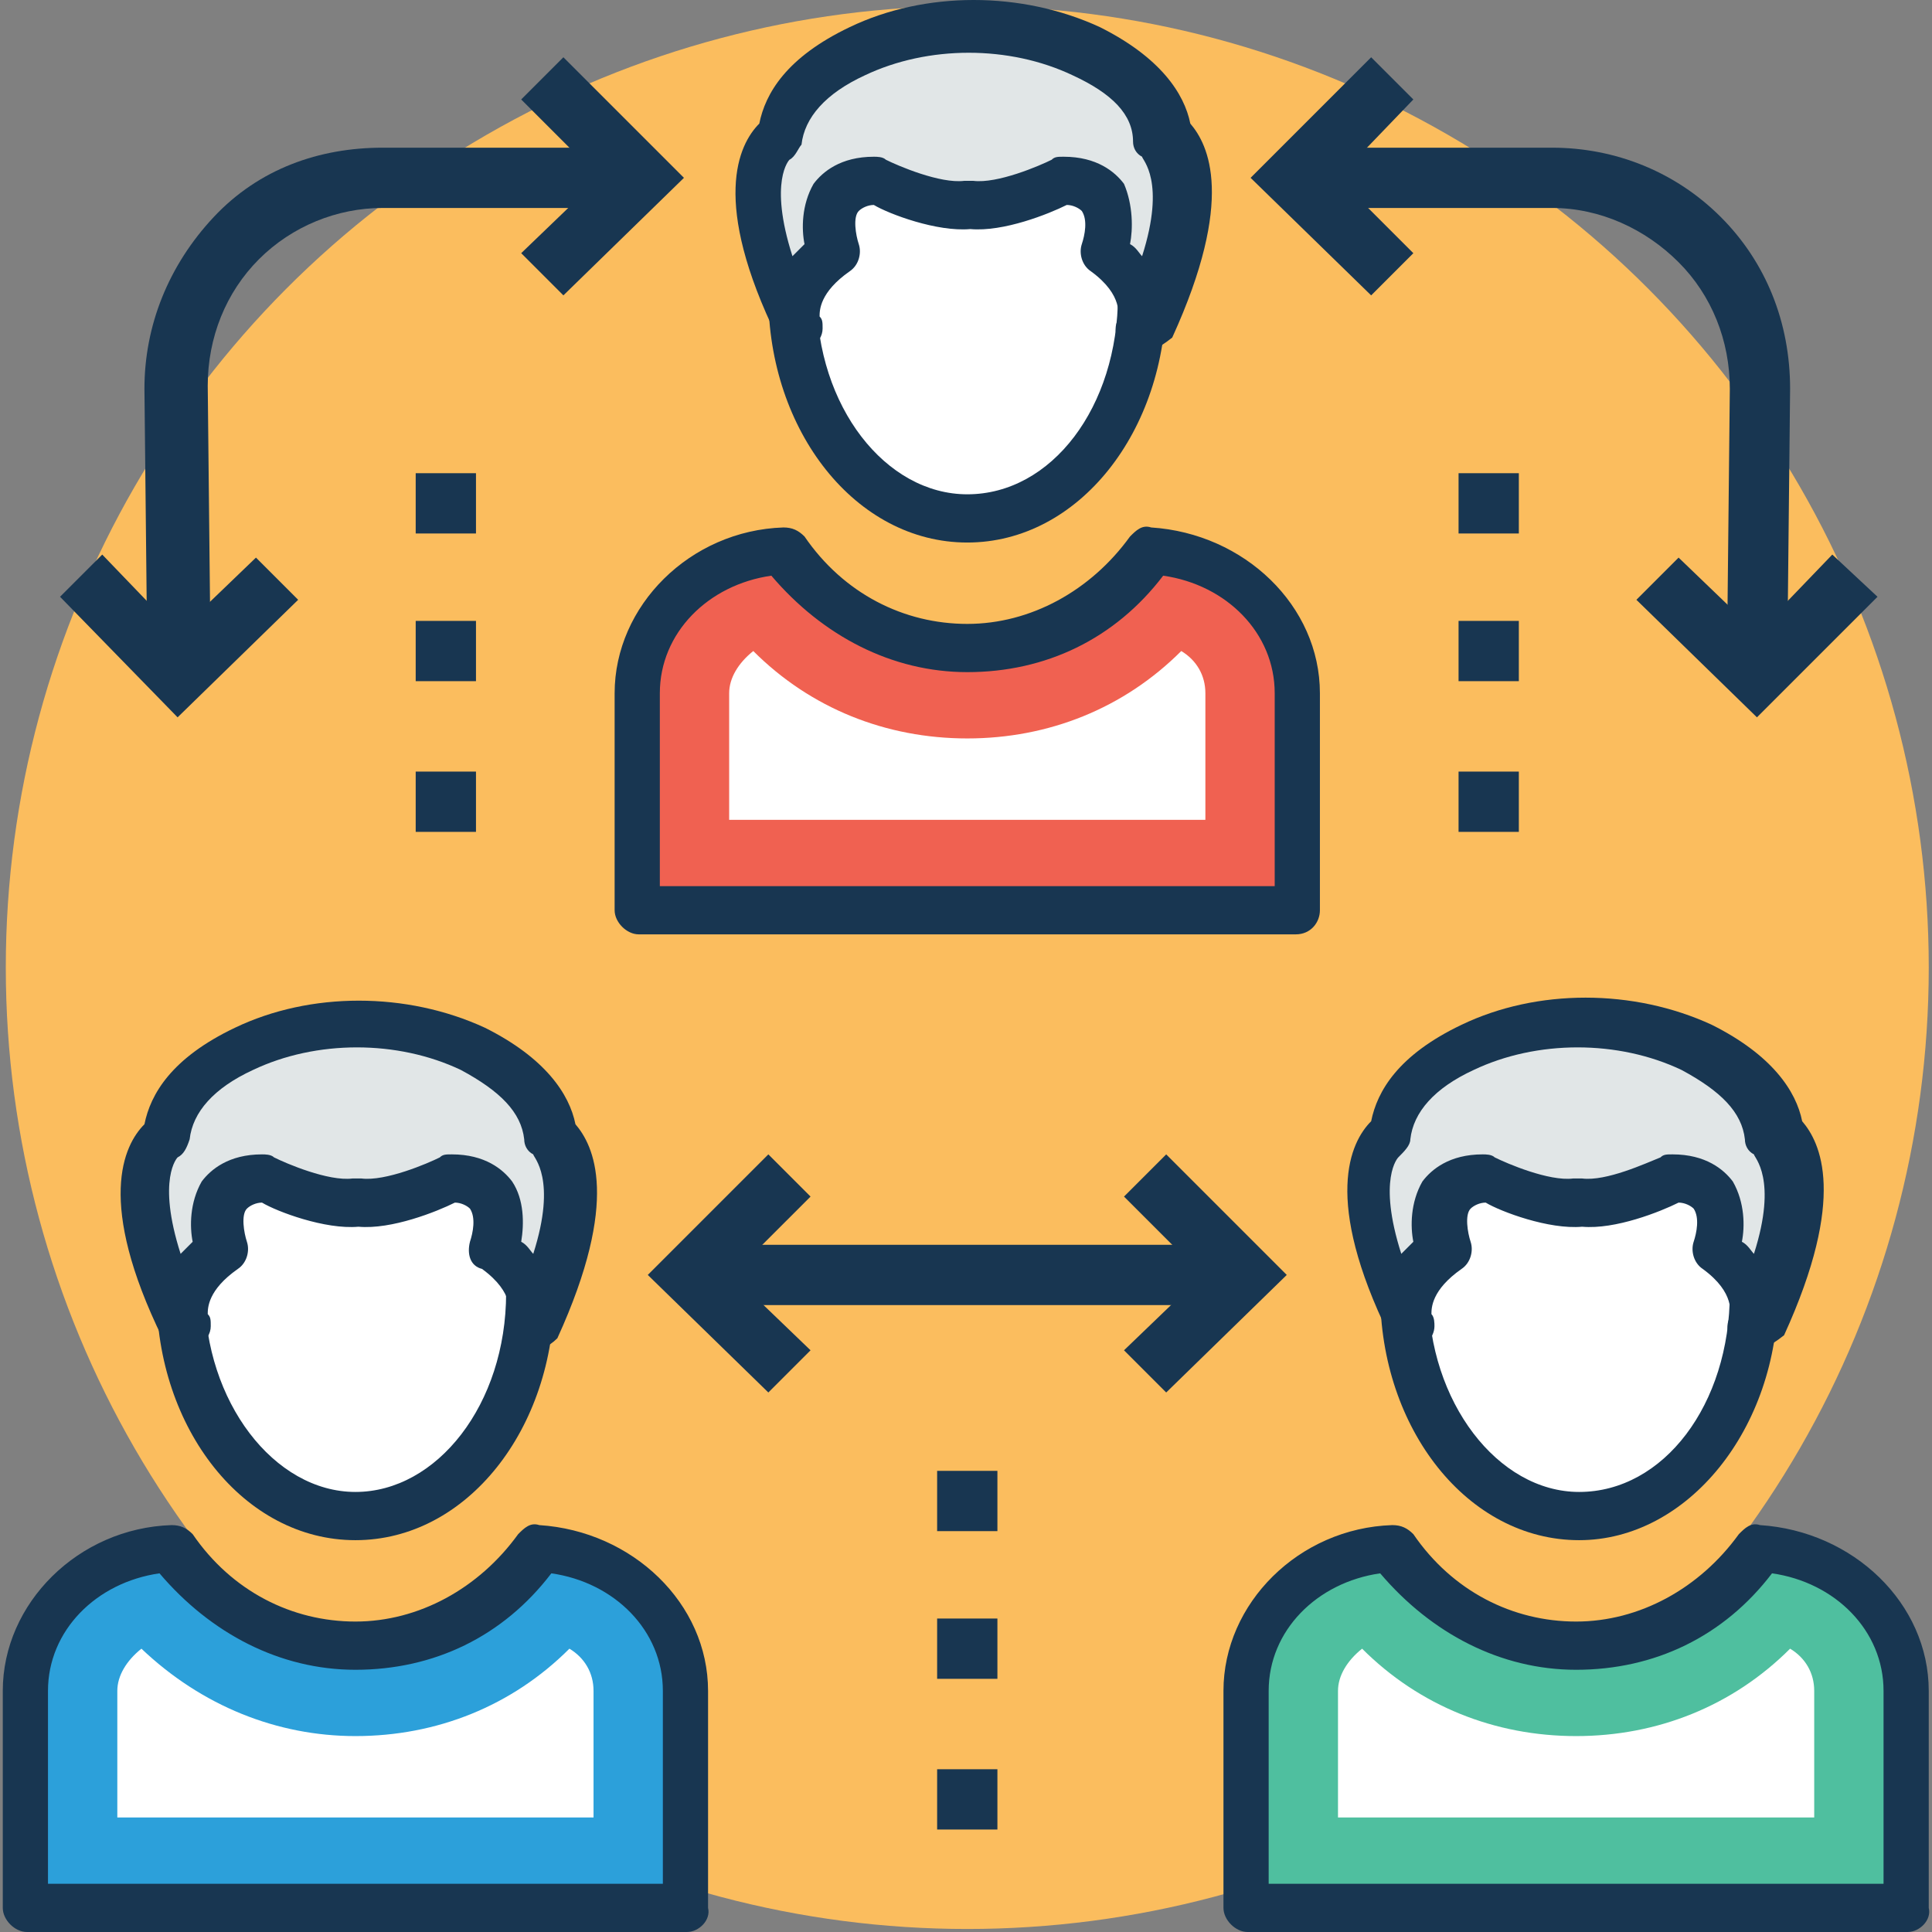 <?xml version="1.0" encoding="iso-8859-1"?>
<!-- Generator: Adobe Illustrator 19.0.0, SVG Export Plug-In . SVG Version: 6.00 Build 0)  -->
<svg version="1.1" id="Capa_1" xmlns="http://www.w3.org/2000/svg" xmlns:xlink="http://www.w3.org/1999/xlink" x="0px" y="0px"
	 viewBox="0 0 504.911 504.911" style="enable-background:new 0 0 504.911 504.911;" xml:space="preserve">
<rect x="0" y="0" width="504.911" height="504.911" fill="#808080" stroke="none"/>
<circle style="fill:#FBBD5E;" cx="252.788" cy="252.849" r="251.274"/>
<g>
	<rect x="244.911" y="384.394" style="fill:#183651;" width="15.754" height="15.754"/>
	<rect x="244.911" y="422.991" style="fill:#183651;" width="15.754" height="15.754"/>
	<rect x="244.911" y="462.375" style="fill:#183651;" width="15.754" height="15.754"/>
	<rect x="381.182" y="123.668" style="fill:#183651;" width="15.754" height="15.754"/>
	<rect x="381.182" y="162.265" style="fill:#183651;" width="15.754" height="15.754"/>
	<rect x="381.182" y="201.649" style="fill:#183651;" width="15.754" height="15.754"/>
	<rect x="108.64" y="123.668" style="fill:#183651;" width="15.754" height="15.754"/>
	<rect x="108.64" y="162.265" style="fill:#183651;" width="15.754" height="15.754"/>
	<rect x="108.64" y="201.649" style="fill:#183651;" width="15.754" height="15.754"/>
</g>
<path style="fill:#2CA0DA;" d="M179.533,441.895v56.714H7.028v-56.714c0-19.692,17.329-36.234,38.597-37.022
	c11.028,15.754,28.357,25.994,48.049,25.994s37.022-10.24,48.049-25.994C162.203,405.662,179.533,422.203,179.533,441.895z"/>
<path style="fill:#183651;" d="M179.533,504.911H7.028c-3.151,0-6.302-3.151-6.302-6.302v-56.714
	c0-22.843,19.692-42.535,44.111-43.323c2.363,0,3.938,0.788,5.514,2.363c10.24,14.966,25.994,22.843,42.535,22.843
	s32.295-8.665,42.535-22.843c1.575-1.575,3.151-3.151,5.514-2.363c24.418,1.575,44.111,20.48,44.111,43.323v56.714
	C185.834,501.76,182.683,504.911,179.533,504.911z M13.33,492.308h159.902v-50.412c0-15.754-12.603-28.357-29.145-30.72
	c-12.603,16.542-30.72,25.206-51.2,25.206c-19.692,0-37.809-9.452-51.2-25.206c-16.542,2.363-29.145,14.966-29.145,30.72v50.412
	H13.33z"/>
<g>
	<path style="fill:#FFFFFF;" d="M30.659,474.978v-33.083c0-3.938,2.363-7.877,6.302-11.028
		c15.754,14.966,35.446,22.843,55.926,22.843c21.268,0,40.96-7.877,55.926-22.843c3.938,2.363,6.302,6.302,6.302,11.028v33.083
		H30.659z"/>
	<ellipse style="fill:#FFFFFF;" cx="92.886" cy="337.92" rx="45.686" ry="58.289"/>
</g>
<path style="fill:#183651;" d="M92.886,402.511c-29.145,0-51.988-29.145-51.988-64.591s23.631-64.591,51.988-64.591
	s51.988,29.145,51.988,64.591S122.031,402.511,92.886,402.511z M92.886,285.932c-22.055,0-39.385,22.843-39.385,51.988
	c0,28.357,18.117,51.988,39.385,51.988s39.385-22.843,39.385-51.988C133.059,309.563,114.942,285.932,92.886,285.932z"/>
<path style="fill:#E1E6E7;" d="M143.299,296.96c-1.575-11.028-10.24-18.117-20.48-22.843c-18.905-8.665-40.96-8.665-59.865,0
	c-10.24,4.726-18.905,11.815-20.48,22.843c0,0-14.178,9.452,4.726,49.625c0,0-4.726-10.24,9.452-19.692
	c0,0-6.302-18.905,11.815-18.905c0,0,14.966,7.877,24.418,6.302c8.665,1.575,24.418-6.302,24.418-6.302
	c18.117,0,11.815,18.905,11.815,18.905c14.178,10.24,9.452,19.692,9.452,19.692C157.477,306.412,143.299,296.96,143.299,296.96z"/>
<path style="fill:#183651;" d="M138.573,352.886c-0.788,0-1.575,0-2.363-0.788c-3.151-1.575-4.726-4.726-3.151-7.877
	c0-0.788,1.575-6.302-7.089-12.603c-3.151-0.788-3.938-3.939-3.151-7.089c0.788-2.363,1.575-6.302,0-8.665
	c-0.788-0.788-2.363-1.575-3.938-1.575c-4.726,2.363-16.542,7.089-25.206,6.302c-8.665,0.788-21.268-3.938-25.206-6.302
	c-1.575,0-3.151,0.788-3.938,1.575c-1.575,1.575-0.788,6.302,0,8.665c0.788,2.363,0,5.514-2.363,7.089
	c-7.877,5.514-7.877,10.24-7.877,11.815c0.788,0.788,0.788,1.575,0.788,3.151c0,3.938-4.726,7.089-8.665,5.514
	c-2.363,0-3.151-0.788-3.938-2.363c-17.329-35.446-10.24-50.412-4.726-55.926c1.575-7.877,7.089-17.329,23.631-25.206
	c19.692-9.452,44.898-9.452,65.378,0c15.754,7.877,22.055,17.329,23.631,25.206c4.726,5.514,11.815,19.692-4.726,55.926
	C143.299,352.098,140.936,352.886,138.573,352.886z M46.413,302.474c0,0-5.514,5.514,0.788,25.206
	c0.788-0.788,2.363-2.363,3.151-3.151c-0.788-3.938-0.788-10.24,2.363-15.754c2.363-3.151,7.089-7.089,15.754-7.089
	c0.788,0,2.363,0,3.151,0.788c3.151,1.575,14.178,6.302,20.48,5.514c0.788,0,1.575,0,2.363,0c6.302,0.788,17.329-3.938,20.48-5.514
	c0.788-0.788,1.575-0.788,3.151-0.788c8.665,0,13.391,3.938,15.754,7.089c3.151,4.726,3.151,11.028,2.363,15.754
	c1.575,0.788,2.363,2.363,3.151,3.151c6.302-19.692,0-25.206,0-25.994c-1.575-0.788-2.363-2.363-2.363-3.938
	c-0.788-7.089-6.302-12.603-16.542-18.117c-16.542-7.877-37.809-7.877-54.351,0c-10.24,4.726-15.754,11.028-16.542,18.117
	C48.776,300.111,47.988,301.686,46.413,302.474L46.413,302.474z"/>
<path style="fill:#4FBF9F;" d="M498.548,441.895v56.714H326.043v-56.714c0-19.692,17.329-36.234,38.597-37.022
	c11.028,15.754,28.357,25.994,48.049,25.994c19.692,0,37.022-10.24,48.049-25.994C481.219,405.662,498.548,422.203,498.548,441.895z
	"/>
<path style="fill:#183651;" d="M498.548,504.911H326.043c-3.151,0-6.302-3.151-6.302-6.302v-56.714
	c0-22.843,19.692-42.535,44.111-43.323c2.363,0,3.938,0.788,5.514,2.363c10.24,14.966,25.994,22.843,42.535,22.843
	c16.542,0,32.295-8.665,42.535-22.843c1.575-1.575,3.151-3.151,5.514-2.363c24.418,1.575,44.111,20.48,44.111,43.323v56.714
	C504.85,501.76,501.699,504.911,498.548,504.911z M332.345,492.308h159.902v-50.412c0-15.754-12.603-28.357-29.145-30.72
	c-12.603,16.542-30.72,25.206-51.2,25.206c-19.692,0-37.809-9.452-51.2-25.206c-16.542,2.363-29.145,14.966-29.145,30.72v50.412
	H332.345z"/>
<g>
	<path style="fill:#FFFFFF;" d="M349.674,474.978v-33.083c0-3.938,2.363-7.877,6.302-11.028
		c14.966,14.966,34.658,22.843,55.926,22.843s40.96-7.877,55.926-22.843c3.938,2.363,6.302,6.302,6.302,11.028v33.083H349.674z"/>
	<ellipse style="fill:#FFFFFF;" cx="412.69" cy="337.92" rx="45.686" ry="58.289"/>
</g>
<path style="fill:#183651;" d="M412.69,402.511c-29.145,0-51.988-29.145-51.988-64.591s23.631-64.591,51.988-64.591
	c29.145,0,51.988,29.145,51.988,64.591S441.046,402.511,412.69,402.511z M412.69,285.932c-22.055,0-39.385,22.843-39.385,51.988
	c0,28.357,18.117,51.988,39.385,51.988c22.055,0,39.385-22.843,39.385-51.988C452.074,309.563,433.957,285.932,412.69,285.932z"/>
<path style="fill:#E1E6E7;" d="M462.314,296.96c-1.575-11.028-10.24-18.117-20.48-22.843c-18.905-8.665-40.96-8.665-59.865,0
	c-10.24,4.726-18.905,11.815-20.48,22.843c0,0-14.178,9.452,4.726,49.625c0,0-4.726-10.24,9.452-19.692
	c0,0-6.302-18.905,11.815-18.905c0,0,14.966,7.877,24.418,6.302c8.665,1.575,24.418-6.302,24.418-6.302
	c18.117,0,11.815,18.905,11.815,18.905c14.178,10.24,9.452,19.692,9.452,19.692C476.493,306.412,462.314,296.96,462.314,296.96z"/>
<path style="fill:#183651;" d="M457.588,352.886c-0.788,0-1.575,0-2.363-0.788c-3.151-1.575-4.726-4.726-3.151-7.877
	c0-0.788,1.575-6.302-7.089-12.603c-2.363-1.575-3.151-4.726-2.363-7.089c0.788-2.363,1.575-6.302,0-8.665
	c-0.788-0.788-2.363-1.575-3.938-1.575c-4.726,2.363-16.542,7.089-25.206,6.302c-8.665,0.788-21.268-3.938-25.206-6.302
	c-1.575,0-3.151,0.788-3.938,1.575c-1.575,1.575-0.788,6.302,0,8.665c0.788,2.363,0,5.514-2.363,7.089
	c-7.877,5.514-7.877,10.24-7.877,11.815c0.788,0.788,0.788,2.363,0.788,3.151c0,3.151-3.151,6.302-6.302,6.302l0,0
	c-2.363,0-4.726-1.575-5.514-3.938c-17.329-35.446-10.24-50.412-4.726-55.926c1.575-7.877,7.089-17.329,23.631-25.206
	c19.692-9.452,44.898-9.452,65.378,0c15.754,7.877,22.055,17.329,23.631,25.206c4.726,5.514,11.815,19.692-4.726,55.926
	C462.314,352.098,459.951,352.886,457.588,352.886z M455.225,324.529c1.575,0.788,2.363,2.363,3.151,3.151
	c6.302-19.692,0-25.206,0-25.994c-1.575-0.788-2.363-2.363-2.363-3.938c-0.788-7.089-6.302-12.603-16.542-18.117
	c-16.542-7.877-37.809-7.877-54.351,0c-10.24,4.726-15.754,11.028-16.542,18.117c0,1.575-1.575,3.151-3.151,4.726l0,0
	c0,0-5.514,5.514,0.788,25.206c0.788-0.788,2.363-2.363,3.151-3.151c-0.788-3.938-0.788-10.24,2.363-15.754
	c2.363-3.151,7.089-7.089,15.754-7.089c0.788,0,2.363,0,3.151,0.788c3.151,1.575,14.178,6.302,20.48,5.514c0.788,0,1.575,0,2.363,0
	c6.302,0.788,16.542-3.938,20.48-5.514c0.788-0.788,1.575-0.788,3.151-0.788c8.665,0,13.391,3.938,15.754,7.089
	C456.013,314.289,456.013,320.591,455.225,324.529z"/>
<path style="fill:#F06151;" d="M338.646,181.169v56.714H166.142v-56.714c0-19.692,17.329-36.234,38.597-37.022
	c11.028,15.754,28.357,25.994,48.049,25.994s37.022-10.24,48.049-25.994C322.105,144.935,338.646,160.689,338.646,181.169z"/>
<path style="fill:#183651;" d="M338.646,244.185H166.93c-3.151,0-6.302-3.151-6.302-6.302v-56.714
	c0-22.843,19.692-42.535,44.111-43.323c2.363,0,3.938,0.788,5.514,2.363c10.24,14.966,25.994,22.843,42.535,22.843
	c16.542,0,32.295-8.665,42.535-22.843c1.575-1.575,3.151-3.151,5.514-2.363c24.418,1.575,44.111,20.48,44.111,43.323v56.714
	C344.948,241.034,342.585,244.185,338.646,244.185z M173.231,231.582h159.902v-50.412c0-15.754-12.603-28.357-29.145-30.72
	c-12.603,16.542-30.72,25.206-51.2,25.206c-19.692,0-37.809-9.452-51.2-25.206c-16.542,2.363-29.145,14.966-29.145,30.72v50.412
	H173.231z"/>
<g>
	<path style="fill:#FFFFFF;" d="M190.56,214.252v-33.083c0-3.938,2.363-7.877,6.302-11.028
		c14.966,14.966,34.658,22.843,55.926,22.843s40.96-7.877,55.926-22.843c3.938,2.363,6.302,6.302,6.302,11.028v33.083
		L190.56,214.252z"/>
	<ellipse style="fill:#FFFFFF;" cx="252.788" cy="77.194" rx="45.686" ry="58.289"/>
</g>
<path style="fill:#183651;" d="M252.788,141.785c-29.145,0-51.988-29.145-51.988-64.591s23.631-64.591,51.988-64.591
	c29.145,0,51.988,29.145,51.988,64.591S281.933,141.785,252.788,141.785z M252.788,25.206c-22.055,0-39.385,22.843-39.385,51.988
	s18.117,51.988,39.385,51.988c22.055,0,39.385-22.843,39.385-51.988S274.843,25.206,252.788,25.206z"/>
<path style="fill:#E1E6E7;" d="M303.2,36.234c-1.575-11.028-10.24-18.117-20.48-22.843c-18.905-8.665-40.96-8.665-59.865,0
	c-10.24,4.726-18.905,11.815-20.48,22.843c0,0-14.178,9.452,4.726,49.625c0,0-4.726-10.24,9.452-19.692
	c0,0-6.302-18.905,11.815-18.905c0,0,14.966,7.877,24.418,6.302c8.665,1.575,24.418-6.302,24.418-6.302
	c18.117,0,11.815,18.905,11.815,18.905c14.178,10.24,9.452,19.692,9.452,19.692C317.379,45.686,303.2,36.234,303.2,36.234z"/>
<g>
	<path style="fill:#183651;" d="M297.686,92.16c-0.788,0-1.575,0-2.363-0.788c-3.151-1.575-4.726-4.726-3.151-7.877
		c0-0.788,1.575-6.302-7.089-12.603c-2.363-1.575-3.151-4.726-2.363-7.089c0.788-2.363,1.575-6.302,0-8.665
		c-0.788-0.788-2.363-1.575-3.938-1.575c-4.726,2.363-16.542,7.089-25.206,6.302c-8.665,0.788-21.268-3.938-25.206-6.302
		c-1.575,0-3.151,0.788-3.938,1.575c-1.575,1.575-0.788,6.302,0,8.665c0.788,2.363,0,5.514-2.363,7.089
		c-7.877,5.514-7.877,10.24-7.877,11.815c0.788,0.788,0.788,1.575,0.788,3.151c0,3.938-4.726,7.089-8.665,5.514
		c-1.575-0.788-3.151-1.575-3.151-3.151c-17.329-35.446-10.24-50.412-4.726-55.926c1.575-7.877,7.089-17.329,23.631-25.206
		c19.692-9.452,44.898-9.452,65.378,0c15.754,7.877,22.055,17.329,23.631,25.206c4.726,5.514,11.815,19.692-4.726,55.926
		C302.413,91.372,300.05,92.16,297.686,92.16z M206.314,41.748c0,0-5.514,5.514,0.788,25.206c0.788-0.788,2.363-2.363,3.151-3.151
		c-0.788-3.938-0.788-10.24,2.363-15.754c2.363-3.151,7.089-7.089,15.754-7.089c0.788,0,2.363,0,3.151,0.788
		c3.151,1.575,14.178,6.302,20.48,5.514c0.788,0,1.575,0,2.363,0c6.302,0.788,17.329-3.938,20.48-5.514
		c0.788-0.788,1.575-0.788,3.151-0.788c8.665,0,13.391,3.938,15.754,7.089c2.363,5.514,2.363,11.815,1.575,15.754
		c1.575,0.788,2.363,2.363,3.151,3.151c6.302-19.692,0-25.206,0-25.994c-1.575-0.788-2.363-2.363-2.363-3.938
		c0-7.089-5.514-12.603-15.754-17.329c-16.542-7.877-37.809-7.877-54.351,0c-10.24,4.726-15.754,11.028-16.542,18.117
		C208.677,38.597,207.89,40.96,206.314,41.748L206.314,41.748z"/>
	<polygon style="fill:#183651;" points="200.8,363.914 169.293,333.194 200.8,301.686 211.828,312.714 191.348,333.194 
		211.828,352.886 	"/>
	<polygon style="fill:#183651;" points="304.776,363.914 293.748,352.886 314.228,333.194 293.748,312.714 304.776,301.686 
		336.283,333.194 	"/>
	<rect x="180.32" y="325.317" style="fill:#183651;" width="144.148" height="15.754"/>
	<polygon style="fill:#183651;" points="358.339,77.194 326.831,46.474 358.339,14.966 369.366,25.994 349.674,46.474 
		369.366,66.166 	"/>
	<polygon style="fill:#183651;" points="459.163,187.471 427.656,156.751 438.683,145.723 459.163,165.415 478.856,144.935 
		490.671,155.963 	"/>
	<path style="fill:#183651;" d="M467.04,176.443h-15.754l0.788-74.831c0-12.603-4.726-24.418-13.391-33.083
		c-8.665-8.665-20.48-14.178-33.083-14.178h-66.954V38.597H405.6c16.542,0,32.295,6.302,44.111,18.117
		c11.815,11.815,18.117,27.569,18.117,44.898L467.04,176.443z"/>
	<polygon style="fill:#183651;" points="147.237,77.194 136.21,66.166 156.69,46.474 136.21,25.994 147.237,14.966 178.745,46.474 	
		"/>
	<polygon style="fill:#183651;" points="46.413,187.471 15.693,155.963 26.72,144.935 46.413,165.415 66.893,145.723 77.92,156.751 
			"/>
	<path style="fill:#183651;" d="M38.536,176.443l-0.788-74.831c0-16.542,6.302-32.295,18.117-44.898s27.569-18.117,44.111-18.117
		h66.954v15.754H99.976c-11.815,0-23.631,4.726-32.295,13.391S54.29,88.222,54.29,100.825l0.788,74.831L38.536,176.443z"/>
</g>
<g>
</g>
<g>
</g>
<g>
</g>
<g>
</g>
<g>
</g>
<g>
</g>
<g>
</g>
<g>
</g>
<g>
</g>
<g>
</g>
<g>
</g>
<g>
</g>
<g>
</g>
<g>
</g>
<g>
</g>
</svg>
